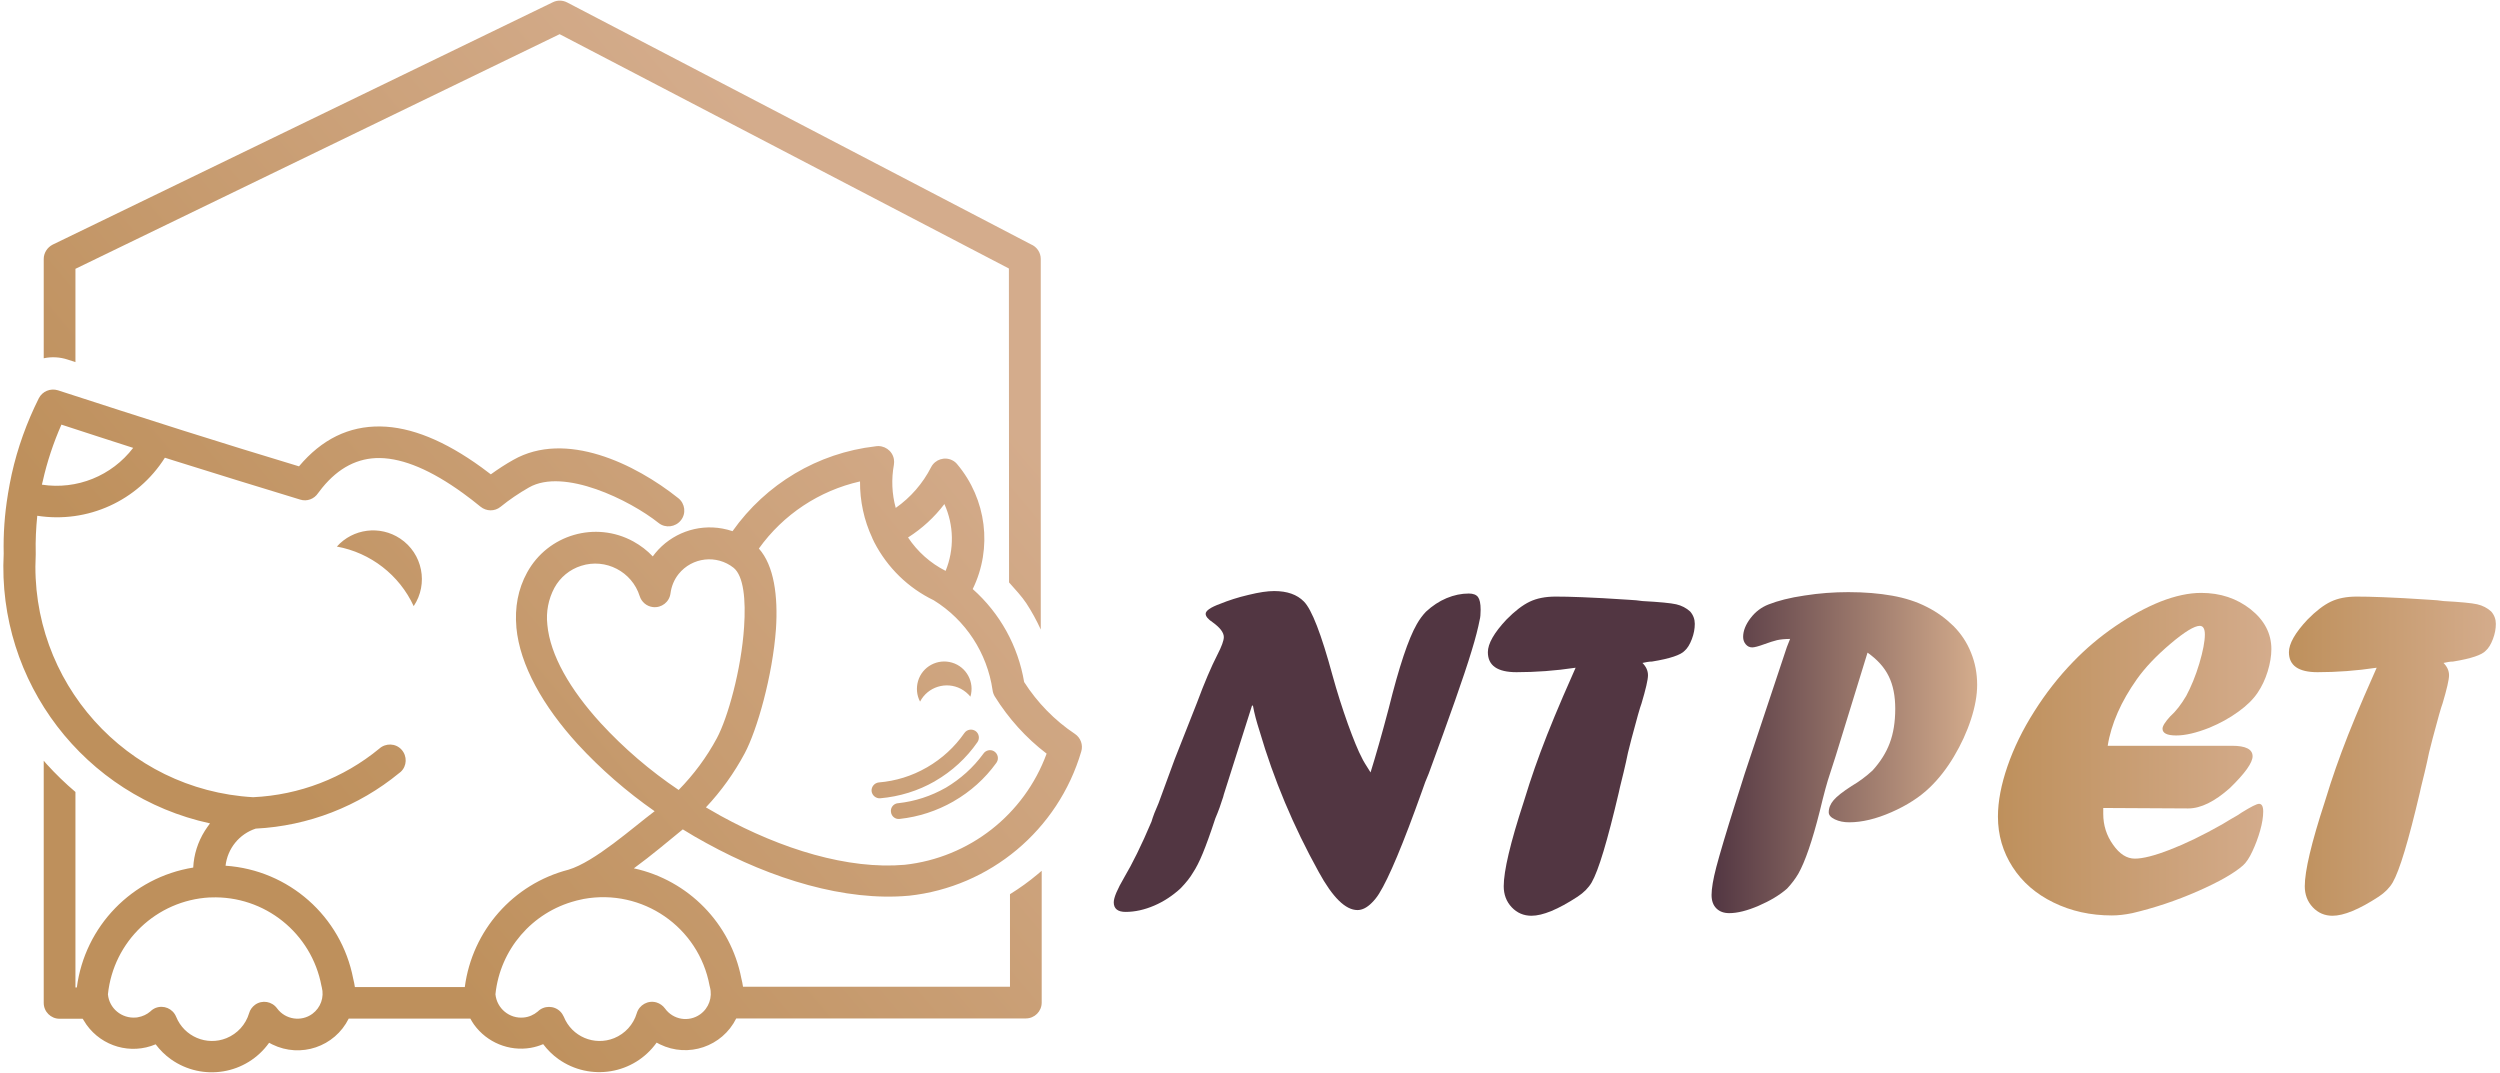 <?xml version="1.0" encoding="utf-8"?>
<!-- Generator: Adobe Illustrator 25.0.0, SVG Export Plug-In . SVG Version: 6.00 Build 0)  -->
<svg version="1.1" id="Layer_1" xmlns="http://www.w3.org/2000/svg" xmlns:xlink="http://www.w3.org/1999/xlink" x="0px" y="0px"
	 viewBox="0 0 1623.8 697.2" style="enable-background:new 0 0 1623.8 697.2;" xml:space="preserve">
<style type="text/css">
	.st0{clip-path:url(#SVGID_2_);}
	.st1{fill:url(#SVGID_3_);}
	.st2{enable-background:new    ;}
	.st3{fill:#523642;}
	.st4{fill:url(#SVGID_4_);}
	.st5{fill:url(#SVGID_5_);}
	.st6{fill:url(#SVGID_6_);}
</style>
<g id="Layer_2_1_">
	<g id="Layer_1-2">
		<g>
			<defs>
				<path id="SVGID_1_" d="M483.7,489.3c-6.8,12.7-15.3,24.6-25.2,35.1c3.2,1.9,6.4,3.7,9.6,5.5c39.5,21.7,82.8,35,119.5,31.8
					c42-4.6,77.7-32.6,92.2-72.2c-13.4-10.2-24.8-22.9-33.7-37.2c-0.7-1.2-1.2-2.5-1.4-4c-3.5-24.2-17.5-45.6-38.2-58.4
					c-16.6-8-30.1-21.2-38.6-37.6c-0.4-0.8-0.8-1.7-1.2-2.5l-0.1-0.2l0-0.1c-5.4-11.5-8.1-24.1-8-36.8c-26.5,6-49.9,21.5-65.7,43.6
					c9.9,11.1,12.5,30.9,11.1,52.3C501.8,438.9,491.8,474.1,483.7,489.3 M440.8,513.1c9.8-10,18.2-21.3,24.8-33.6
					c7.1-13.2,15.9-44.6,17.7-72.3c1.2-17.7-0.3-33.1-6.8-38.4l0,0c-11-8.7-26.9-6.9-35.7,4c-2.9,3.6-4.7,8-5.3,12.6
					c-0.7,5.6-5.8,9.6-11.5,8.9c-4-0.5-7.3-3.3-8.5-7.1c-5-15.9-22.1-24.8-38-19.7c-7.4,2.3-13.7,7.5-17.4,14.3
					c-3.9,7.3-5.5,15.6-4.6,23.8v0.1c1.8,19.8,14.8,42.2,34.6,63.9C405.2,486,422.2,500.6,440.8,513.1L440.8,513.1z M589.8,349.1
					c6.1,9.2,14.5,16.7,24.4,21.7c5.7-14,5.4-29.7-0.8-43.4C606.9,336,598.9,343.3,589.8,349.1L589.8,349.1z M630.3,452.5
					c2.8-9.4-2.5-19.3-11.9-22.1s-19.3,2.5-22.1,11.9c-1.3,4.5-0.9,9.3,1.3,13.4c5-9.6,16.9-13.3,26.5-8.3
					C626.5,448.7,628.6,450.4,630.3,452.5z M137.3,582.9c-0.4,0-0.7,0-1.1,0c-34.5,1.9-62.5,28.5-66.1,62.9
					c0.8,9.2,9,15.9,18.2,15.1c0.5,0,0.9-0.1,1.4-0.2c2.9-0.5,5.7-1.8,7.9-3.7c1-1,2.2-1.8,3.4-2.3c5.3-2.1,11.2,0.4,13.4,5.7
					c5.2,12.9,19.9,19.1,32.7,13.9c7.1-2.9,12.5-8.8,14.7-16.2c0.6-2.2,2-4.1,3.9-5.5c4.6-3.3,11-2.2,14.3,2.4
					c5.4,7.3,15.7,8.8,22.9,3.5c5.4-4,7.8-10.8,6.1-17.3l0,0l-0.2-0.8c-6.4-34.3-36.9-58.8-71.8-57.5L137.3,582.9z M27.2,314.8
					c22.7,3.5,45.4-5.7,59.3-23.9c-15.5-5-31.1-10-46.6-15.1c-5.2,11.8-9.3,24.1-12.1,36.6L27.2,314.8z M268.7,393.7
					c9.7-14.5,5.8-34.2-8.8-43.9c-13.1-8.7-30.6-6.5-41.1,5.2C240.7,359,259.4,373.5,268.7,393.7L268.7,393.7z M638.6,489.7
					c1.5-2.4,4.7-3.2,7.1-1.7c2.4,1.5,3.2,4.7,1.7,7.1c-0.1,0.2-0.3,0.4-0.4,0.6c-7.3,10.1-16.7,18.5-27.5,24.7l-0.3,0.2
					c-10.7,6.1-22.6,10-34.8,11.3c-2.8,0.4-5.4-1.6-5.7-4.5c-0.4-2.8,1.6-5.4,4.5-5.7c0.1,0,0.1,0,0.2,0c10.9-1.2,21.3-4.6,30.8-10
					l0.2-0.1C623.8,506,632.1,498.6,638.6,489.7L638.6,489.7z M626.4,476.1c1.6-2.3,4.8-2.9,7.2-1.3c2.3,1.6,2.9,4.8,1.3,7.2l0,0
					c-7.2,10.4-16.6,19-27.5,25.3l-0.3,0.2c-10.8,6.2-22.9,9.9-35.4,11c-2.8,0.2-5.3-1.9-5.6-4.7c-0.2-2.8,1.9-5.3,4.7-5.6
					c11-0.9,21.6-4.2,31.1-9.7l0.2-0.1C611.8,492.8,620.1,485.2,626.4,476.1L626.4,476.1z M49,514.4v127h0.9
					c5.2-39.8,35.9-71.5,75.6-77.9c0.4-8.4,3-16.6,7.5-23.8c1.1-1.7,2.2-3.3,3.4-4.9C54.8,517.1-1.9,442.9,2.4,359.6
					C2.1,346.8,3,334,5.1,321.3c0-0.2,0.1-0.5,0.1-0.7c0.7-4.2,1.5-8.4,2.4-12.6c3.8-17.1,9.8-33.7,17.6-49.3
					c2.3-4.5,7.5-6.7,12.4-5.2c27,8.8,54.1,17.5,81.5,26.2c24.3,7.7,49.3,15.4,75.1,23.2c14.8-17.6,32.4-26.2,52.9-25.9
					c19.8,0.3,41.7,9.2,65.7,26.6c1.9,1.4,3.9,2.9,6,4.5c4.7-3.4,9.6-6.6,14.6-9.4c34-19.3,79,2.4,107.2,24.9
					c4.4,3.5,5.2,10,1.6,14.4c-3.5,4.4-10,5.2-14.4,1.7c-18.7-14.9-61.6-36-84.2-23.1c-6.5,3.7-12.7,7.9-18.5,12.6
					c-3.8,3.1-9.2,3-13-0.1c-3.7-3-7.5-6-11.4-8.8c-20.6-14.9-38.5-22.5-53.9-22.8c-14.3-0.2-26.8,6.2-37.5,19.3
					c-0.8,1-1.7,2.1-2.7,3.5c-2.5,3.8-7.2,5.6-11.6,4.2c-26.6-8.1-53.9-16.5-81.9-25.3l-6-1.9c-17.7,28-50.2,42.8-82.9,37.7
					c-0.8,8-1.2,16-1,24.1v1.2c-4.3,82.4,58.8,152.8,141.2,157.5c30-1.4,58.7-12.4,81.9-31.5c4.2-3.8,10.7-3.6,14.5,0.6
					s3.6,10.7-0.6,14.5c-0.3,0.3-0.6,0.5-0.9,0.7c-26.4,21.7-59.1,34.4-93.2,36.1c-10.7,3.5-18.3,12.9-19.6,24.1
					c41.1,2.8,75.1,32.9,82.9,73.3c0.5,1.8,0.8,3.7,1.1,5.5h71.4c4.8-36.7,31.4-66.9,67.3-76.2c17.1-5.1,42-27.5,56-38
					c-18.2-12.7-35-27.3-50-43.6c-22.5-24.7-37.5-51.2-39.8-75.7v-0.3c-1.1-12.6,1-24.6,7-35.5c13.5-24.6,44.4-33.6,69-20.1
					c4.7,2.6,8.9,5.8,12.6,9.7c0.5-0.7,1-1.4,1.6-2.1c10.5-12.8,27.2-19,43.6-16c2.2,0.4,4.5,1,6.6,1.7
					c21.7-30.7,55.4-50.8,92.8-55.1c5.6-1,11,2.7,12,8.3c0.2,1.2,0.2,2.5,0,3.7c-1.7,9.3-1.3,18.9,1.2,28c9.7-6.8,17.6-15.9,23-26.5
					c2.6-5,8.8-7,13.8-4.4c0,0,0,0,0,0c1.2,0.6,2.3,1.5,3.1,2.5c19.1,22.7,23.1,54.5,10.1,81.1c17.7,15.7,29.5,37,33.4,60.4
					c8.6,13.4,19.8,24.9,33,33.7c3.7,2.5,5.4,7.1,4.1,11.4c-15,51-59.2,88-112,93.7h-0.2c-41,3.7-88.6-10.7-131.3-34.2
					c-5.2-2.8-10.3-5.8-15.3-8.9l-1,0.8c-8.2,6.7-19.2,16-30.8,24.5c35.4,7.7,62.9,35.8,69.8,71.4c0.5,1.8,0.8,3.7,1.1,5.5h173.4
					v-60.1c6.3-3.9,12.3-8.2,18-13c0.9-0.7,1.7-1.5,2.6-2.2v85.6c0,5.7-4.6,10.3-10.3,10.3H478.2l0,0c-9.1,18.3-31.2,25.8-49.6,16.8
					c-0.7-0.3-1.4-0.7-2.1-1.1c-14.7,20.6-43.2,25.3-63.8,10.7c-3.8-2.7-7.1-6-9.9-9.7c-2.6,1.1-5.3,1.9-8.1,2.4
					c-14.1,2.4-28.4-3.5-36.8-15.1c-0.9-1.3-1.7-2.6-2.4-3.9h-79l0,0c-9.1,18.3-31.2,25.8-49.6,16.8c-0.7-0.3-1.4-0.7-2.1-1.1
					c-14.7,20.6-43.2,25.3-63.8,10.7c-3.8-2.7-7.1-6-9.9-9.7c-16.1,6.8-34.7,1.5-44.9-12.7c-0.9-1.3-1.7-2.6-2.5-3.9H38.7
					c-5.7,0-10.3-4.6-10.3-10.3V494.1c0.6,0.7,1.3,1.5,1.9,2.2C36.1,502.7,42.4,508.8,49,514.4z M655.3,174.4L363.5,22.2L49,174.6
					v60.6l-4.9-1.6c-5.1-1.7-10.5-2-15.7-0.9v-64.5c0-3.9,2.3-7.5,5.8-9.3L359.2,1.4c2.9-1.4,6.3-1.3,9.2,0.2l301.2,157.1
					c3.9,1.6,6.4,5.4,6.4,9.5v240.7c-2.7-5.9-5.8-11.6-9.4-17.1c-2.7-4.1-7.4-9.3-11.2-13.5L655.3,174.4z M374.6,584.9l-0.7,0.2
					c-28.3,7.4-49.1,31.6-52.1,60.7c0.9,9.2,9.1,16,18.3,15.1c3.4-0.3,6.6-1.7,9.2-3.9c4-4,10.6-4,14.6,0c1,1,1.7,2.1,2.3,3.4
					c5.2,12.9,19.8,19.1,32.7,13.9c7.1-2.9,12.5-8.8,14.7-16.2c1.6-5.4,7.3-8.6,12.8-7c2.2,0.7,4.1,2,5.5,3.9
					c5.3,7.4,15.5,9.1,22.9,3.8c5.6-4,8.1-11.1,6.3-17.7l0,0l-0.2-0.8c-7-38.2-43.7-63.4-81.9-56.4
					C377.4,584.3,375.9,584.6,374.6,584.9L374.6,584.9z"/>
			</defs>
			<clipPath id="SVGID_2_">
				<use xlink:href="#SVGID_1_"  style="overflow:visible;"/>
			</clipPath>
			<g class="st0">
				
					<linearGradient id="SVGID_3_" gradientUnits="userSpaceOnUse" x1="174.811" y1="203.378" x2="567.521" y2="532.378" gradientTransform="matrix(1 0 0 -1 0 700)">
					<stop  offset="0" style="stop-color:#BE905C"/>
					<stop  offset="1" style="stop-color:#D4AC8C"/>
				</linearGradient>
				<rect class="st1" width="703" height="697.2"/>
			</g>
		</g>
		<g class="st2">
			<path class="st3" d="M752.5,521.7l10.5-28.6l14.4-36.5c4.9-13.2,9.4-23.7,13.3-31.3c2.8-5.4,4.2-9.3,4.2-11.5
				c0-2.9-2.4-6.1-7.1-9.5c-3.2-2.1-4.7-4-4.7-5.6c0-2,3.1-4.2,9.4-6.5c5.4-2.2,11.5-4.2,18.4-5.8c6.9-1.7,12.4-2.5,16.7-2.5
				c8.5,0,14.9,2.3,19.3,6.8c5.1,5.1,11.3,21.1,18.6,48c3,10.9,6.4,21.5,10,31.6c3.7,10.2,6.7,17.5,9.1,22c0.7,1.6,2.6,4.7,5.6,9.4
				c3.3-10.6,7.3-24.5,11.8-41.6c6.7-27,12.8-45.3,18.3-54.8c1.7-3,3.7-5.7,5.9-8c4.1-3.8,8.6-6.8,13.4-8.8c4.8-2,9.6-3,14.4-3
				c2.9,0,4.9,0.8,6,2.3c1.1,1.5,1.7,4.2,1.7,8.2c0,2.9-0.2,5.1-0.6,6.5c-1,5.2-2.7,12-5.3,20.4c-2.5,8.3-6.1,19-10.7,32.1
				s-10.3,28.9-17.1,47.4l-2.3,5.6c-0.8,2.4-1.5,4.4-2.1,5.9c-12.2,34.2-21.5,56.4-27.9,66.6c-1.3,2.1-2.9,4.1-4.7,5.9
				c-3.1,3.1-6.2,4.7-9.3,4.7c-7.8,0-16.2-8.3-25.2-24.8c-16.4-29.6-29.2-60.1-38.4-91.5c-1.9-5.9-3.4-11.4-4.3-16.5h-0.6
				l-18.3,57.7c-0.2,1-0.6,2.3-1.2,3.9c-0.6,1.6-1.1,3.1-1.5,4.5c-0.4,1.1-0.9,2.4-1.4,3.7c-0.6,1.4-1,2.5-1.4,3.4
				c-3.3,10.1-6.1,17.7-8.2,22.8s-4.2,9.3-6.4,12.6c-1.8,3.1-4.5,6.5-8,10.1c-5.1,4.7-10.8,8.5-17.1,11.2
				c-6.3,2.7-12.5,4.1-18.6,4.1c-5.1,0-7.7-2.1-7.7-6.2c0-3.1,2.3-8.5,6.8-16.2c5.2-8.8,11.2-20.8,17.7-36.2
				C748.9,530.3,750.4,526.4,752.5,521.7z"/>
		</g>
		<g class="st2">
			<path class="st3" d="M1056.1,495l-1.5,6.5c-0.5,2.2-1,4.1-1.4,5.7s-0.7,2.9-1,4.1c-0.3,1.2-0.5,2.3-0.8,3.6
				c-7.3,31.1-13.1,50.5-17.6,58.3c-2,3.4-5,6.5-9.1,9.2c-12.7,8.3-22.7,12.4-30,12.4c-5,0-9.3-1.8-12.8-5.5
				c-3.5-3.7-5.2-8.3-5.2-13.7c0-9.9,4.3-28.2,13-54.8c2.6-8.5,5-15.9,7.2-22.1c2.2-6.3,4.8-13.3,7.9-21.2
				c3.1-7.9,6.6-16.2,10.4-25.1c3.9-8.9,6.6-15.1,8.2-18.7c-13.3,2-26.1,2.9-38.4,2.9c-12.4,0-18.6-4.3-18.6-13
				c0-5.5,4-12.6,12.1-21.2c5.4-5.5,10.5-9.4,15.1-11.6c4.6-2.2,10.2-3.3,16.8-3.3c4.2,0,10,0.1,17.4,0.4c7.4,0.3,17.6,0.8,30.7,1.7
				l4.2,0.3l4.1,0.5c11.1,0.6,18.4,1.3,21.9,2.1c3.5,0.8,6.6,2.4,9.1,4.7c2,2.3,3,5,3,8c0,3.2-0.6,6.5-1.9,9.9
				c-1.3,3.4-2.8,5.9-4.6,7.5c-2.5,2.8-9.6,5.2-21.3,7.1c-1,0-2.1,0.1-3.2,0.3l-3,0.6c2.4,2.4,3.6,5.1,3.6,8c0,2.8-1.4,8.9-4.2,18.3
				c-0.9,2.3-3.1,10-6.5,22.9l-2.3,9.1L1056.1,495z"/>
			<linearGradient id="SVGID_4_" gradientUnits="userSpaceOnUse" x1="1111.557" y1="488.884" x2="1284.232" y2="488.884">
				<stop  offset="0" style="stop-color:#523642"/>
				<stop  offset="1" style="stop-color:#D4AC8C"/>
			</linearGradient>
			<path class="st4" d="M1160.6,420.3l2.1-5.3c-3.3,0-6.2,0.3-8.5,0.8c-2.3,0.6-5,1.4-8.2,2.6c-3.8,1.4-6.5,2.1-7.9,2.1
				c-1.7,0-3.1-0.7-4.2-2c-1.1-1.3-1.7-2.9-1.7-4.8c0-3.9,1.6-8,4.8-12.2c3.2-4.2,7.1-7.1,11.7-8.9c6.1-2.4,13.8-4.4,23.4-5.8
				c9.5-1.5,19-2.2,28.4-2.2c10.6,0,20.1,0.8,28.5,2.3c8.4,1.5,15.9,3.9,22.5,7.3c6.6,3.3,12.3,7.5,17.3,12.4
				c4.9,4.9,8.8,10.7,11.4,17.3c2.7,6.6,4,13.5,4,20.9c0,6.7-1.3,14.1-4,22.4c-2.7,8.3-6.4,16.3-11.1,24.2
				c-4.7,7.9-9.9,14.5-15.6,20c-6.6,6.4-14.9,11.7-24.9,16.1c-10,4.4-19.2,6.6-27.5,6.6c-3.5,0-6.6-0.6-9.3-1.9
				c-2.7-1.3-4-2.8-4-4.6c0-2.8,1.1-5.5,3.2-7.9c2.1-2.5,6-5.5,11.7-9.2c4.8-2.8,9.4-6.2,13.6-10.1c5-5.5,8.8-11.5,11.1-17.7
				c2.4-6.3,3.6-13.7,3.6-22.4c0-8.3-1.4-15.3-4.2-21c-2.8-5.8-7.4-10.9-13.8-15.4l-20.7,67.2l-3.8,11.8c-1.6,4.6-3.8,12.6-6.5,23.9
				c-4.9,19.5-9.6,33-13.9,40.6c-1.9,3.3-4.4,6.6-7.4,9.8c-4.8,4.2-11,7.9-18.4,11.1s-13.8,4.8-19.1,4.8c-3.5,0-6.3-1-8.4-3.1
				c-2.1-2.1-3.1-5-3.1-8.7c0-4.1,1-10.2,3.1-18.2c2.1-8,6.3-22.2,12.8-42.8l2.7-8.5l2.9-9.2L1160.6,420.3z"/>
			<linearGradient id="SVGID_5_" gradientUnits="userSpaceOnUse" x1="1297.702" y1="489.793" x2="1475.222" y2="489.793">
				<stop  offset="0" style="stop-color:#BE905C"/>
				<stop  offset="1" style="stop-color:#D4AC8C"/>
			</linearGradient>
			<path class="st5" d="M1421.3,525.1l-55.2-0.3v3.8c0,7.4,2.1,14.1,6.4,20.1c4.2,6,8.9,9,14.1,9c5.2,0,12.8-1.9,22.8-5.8
				c9.9-3.8,21.3-9.3,34-16.5l5.3-3.2c3.6-2,6.1-3.5,7.4-4.5c6-3.7,9.7-5.6,11.2-5.6c1.8,0,2.7,1.7,2.7,5c0,3.6-0.7,7.8-2,12.4
				c-1.3,4.6-3,9.1-5,13.4c-2,4.3-4,7.3-6.1,9.2c-5.8,5.1-15.6,10.7-29.5,16.8s-28,10.8-42.4,14.2c-4.8,1-9.3,1.5-13.3,1.5
				c-13.8,0-26.5-2.8-37.9-8.4c-11.5-5.6-20.3-13.3-26.6-23.1c-6.3-9.8-9.5-20.7-9.5-32.7c0-9.9,2.1-20.8,6.2-32.7
				c4.1-11.9,9.9-23.8,17.4-35.6c7.5-11.9,15.9-22.6,25.3-32.3c8.2-8.5,17.3-16.2,27.4-23.1c10.1-6.9,19.9-12.2,29.4-16
				c9.5-3.7,18.3-5.6,26.3-5.6c12.5,0,23.2,3.6,32.2,10.7c8.9,7.1,13.4,15.7,13.4,25.8c0,4.4-0.8,9.3-2.4,14.5
				c-1.6,5.2-3.8,9.8-6.5,13.8c-2.8,4.2-7,8.4-12.6,12.4c-5.5,4-11.8,7.5-18.8,10.4c-8.4,3.3-15.5,5-21.5,5c-6,0-8.9-1.5-8.9-4.4
				c0-1.7,1.7-4.4,5-8c3.6-3.2,7.1-7.7,10.4-13.3c3.2-6,6.1-13,8.5-21c2.4-8.1,3.6-14.4,3.6-18.9c0-3.7-1.1-5.6-3.3-5.6
				c-3.5,0-9.9,3.9-19.1,11.7c-9.2,7.8-16.4,15.4-21.8,23c-5,7.1-9.2,14.3-12.4,21.6c-3.2,7.3-5.4,14.5-6.5,21.6h80.8
				c8.9,0,13.3,2.3,13.3,6.8c0,4.2-4.9,11.1-14.8,20.7C1438.5,520.6,1429.5,525.1,1421.3,525.1z"/>
			<linearGradient id="SVGID_6_" gradientUnits="userSpaceOnUse" x1="1486.724" y1="491.155" x2="1621.263" y2="491.155">
				<stop  offset="0" style="stop-color:#BE905C"/>
				<stop  offset="1" style="stop-color:#D4AC8C"/>
			</linearGradient>
			<path class="st6" d="M1576.4,495l-1.5,6.5c-0.5,2.2-1,4.1-1.4,5.7s-0.7,2.9-1,4.1c-0.3,1.2-0.5,2.3-0.8,3.6
				c-7.3,31.1-13.1,50.5-17.6,58.3c-2,3.4-5,6.5-9.1,9.2c-12.7,8.3-22.7,12.4-30,12.4c-5,0-9.3-1.8-12.8-5.5
				c-3.5-3.7-5.2-8.3-5.2-13.7c0-9.9,4.3-28.2,13-54.8c2.6-8.5,5-15.9,7.2-22.1c2.2-6.3,4.8-13.3,7.9-21.2
				c3.1-7.9,6.6-16.2,10.4-25.1c3.9-8.9,6.6-15.1,8.2-18.7c-13.3,2-26.1,2.9-38.4,2.9c-12.4,0-18.6-4.3-18.6-13
				c0-5.5,4-12.6,12.1-21.2c5.4-5.5,10.5-9.4,15.1-11.6c4.6-2.2,10.2-3.3,16.8-3.3c4.2,0,10,0.1,17.4,0.4c7.4,0.3,17.6,0.8,30.7,1.7
				l4.2,0.3l4.1,0.5c11.1,0.6,18.4,1.3,21.9,2.1c3.5,0.8,6.6,2.4,9.1,4.7c2,2.3,3,5,3,8c0,3.2-0.6,6.5-1.9,9.9
				c-1.3,3.4-2.8,5.9-4.6,7.5c-2.5,2.8-9.6,5.2-21.3,7.1c-1,0-2.1,0.1-3.2,0.3l-3,0.6c2.4,2.4,3.6,5.1,3.6,8c0,2.8-1.4,8.9-4.2,18.3
				c-0.9,2.3-3.1,10-6.5,22.9l-2.3,9.1L1576.4,495z"/>
		</g>
	</g>
</g>
</svg>
